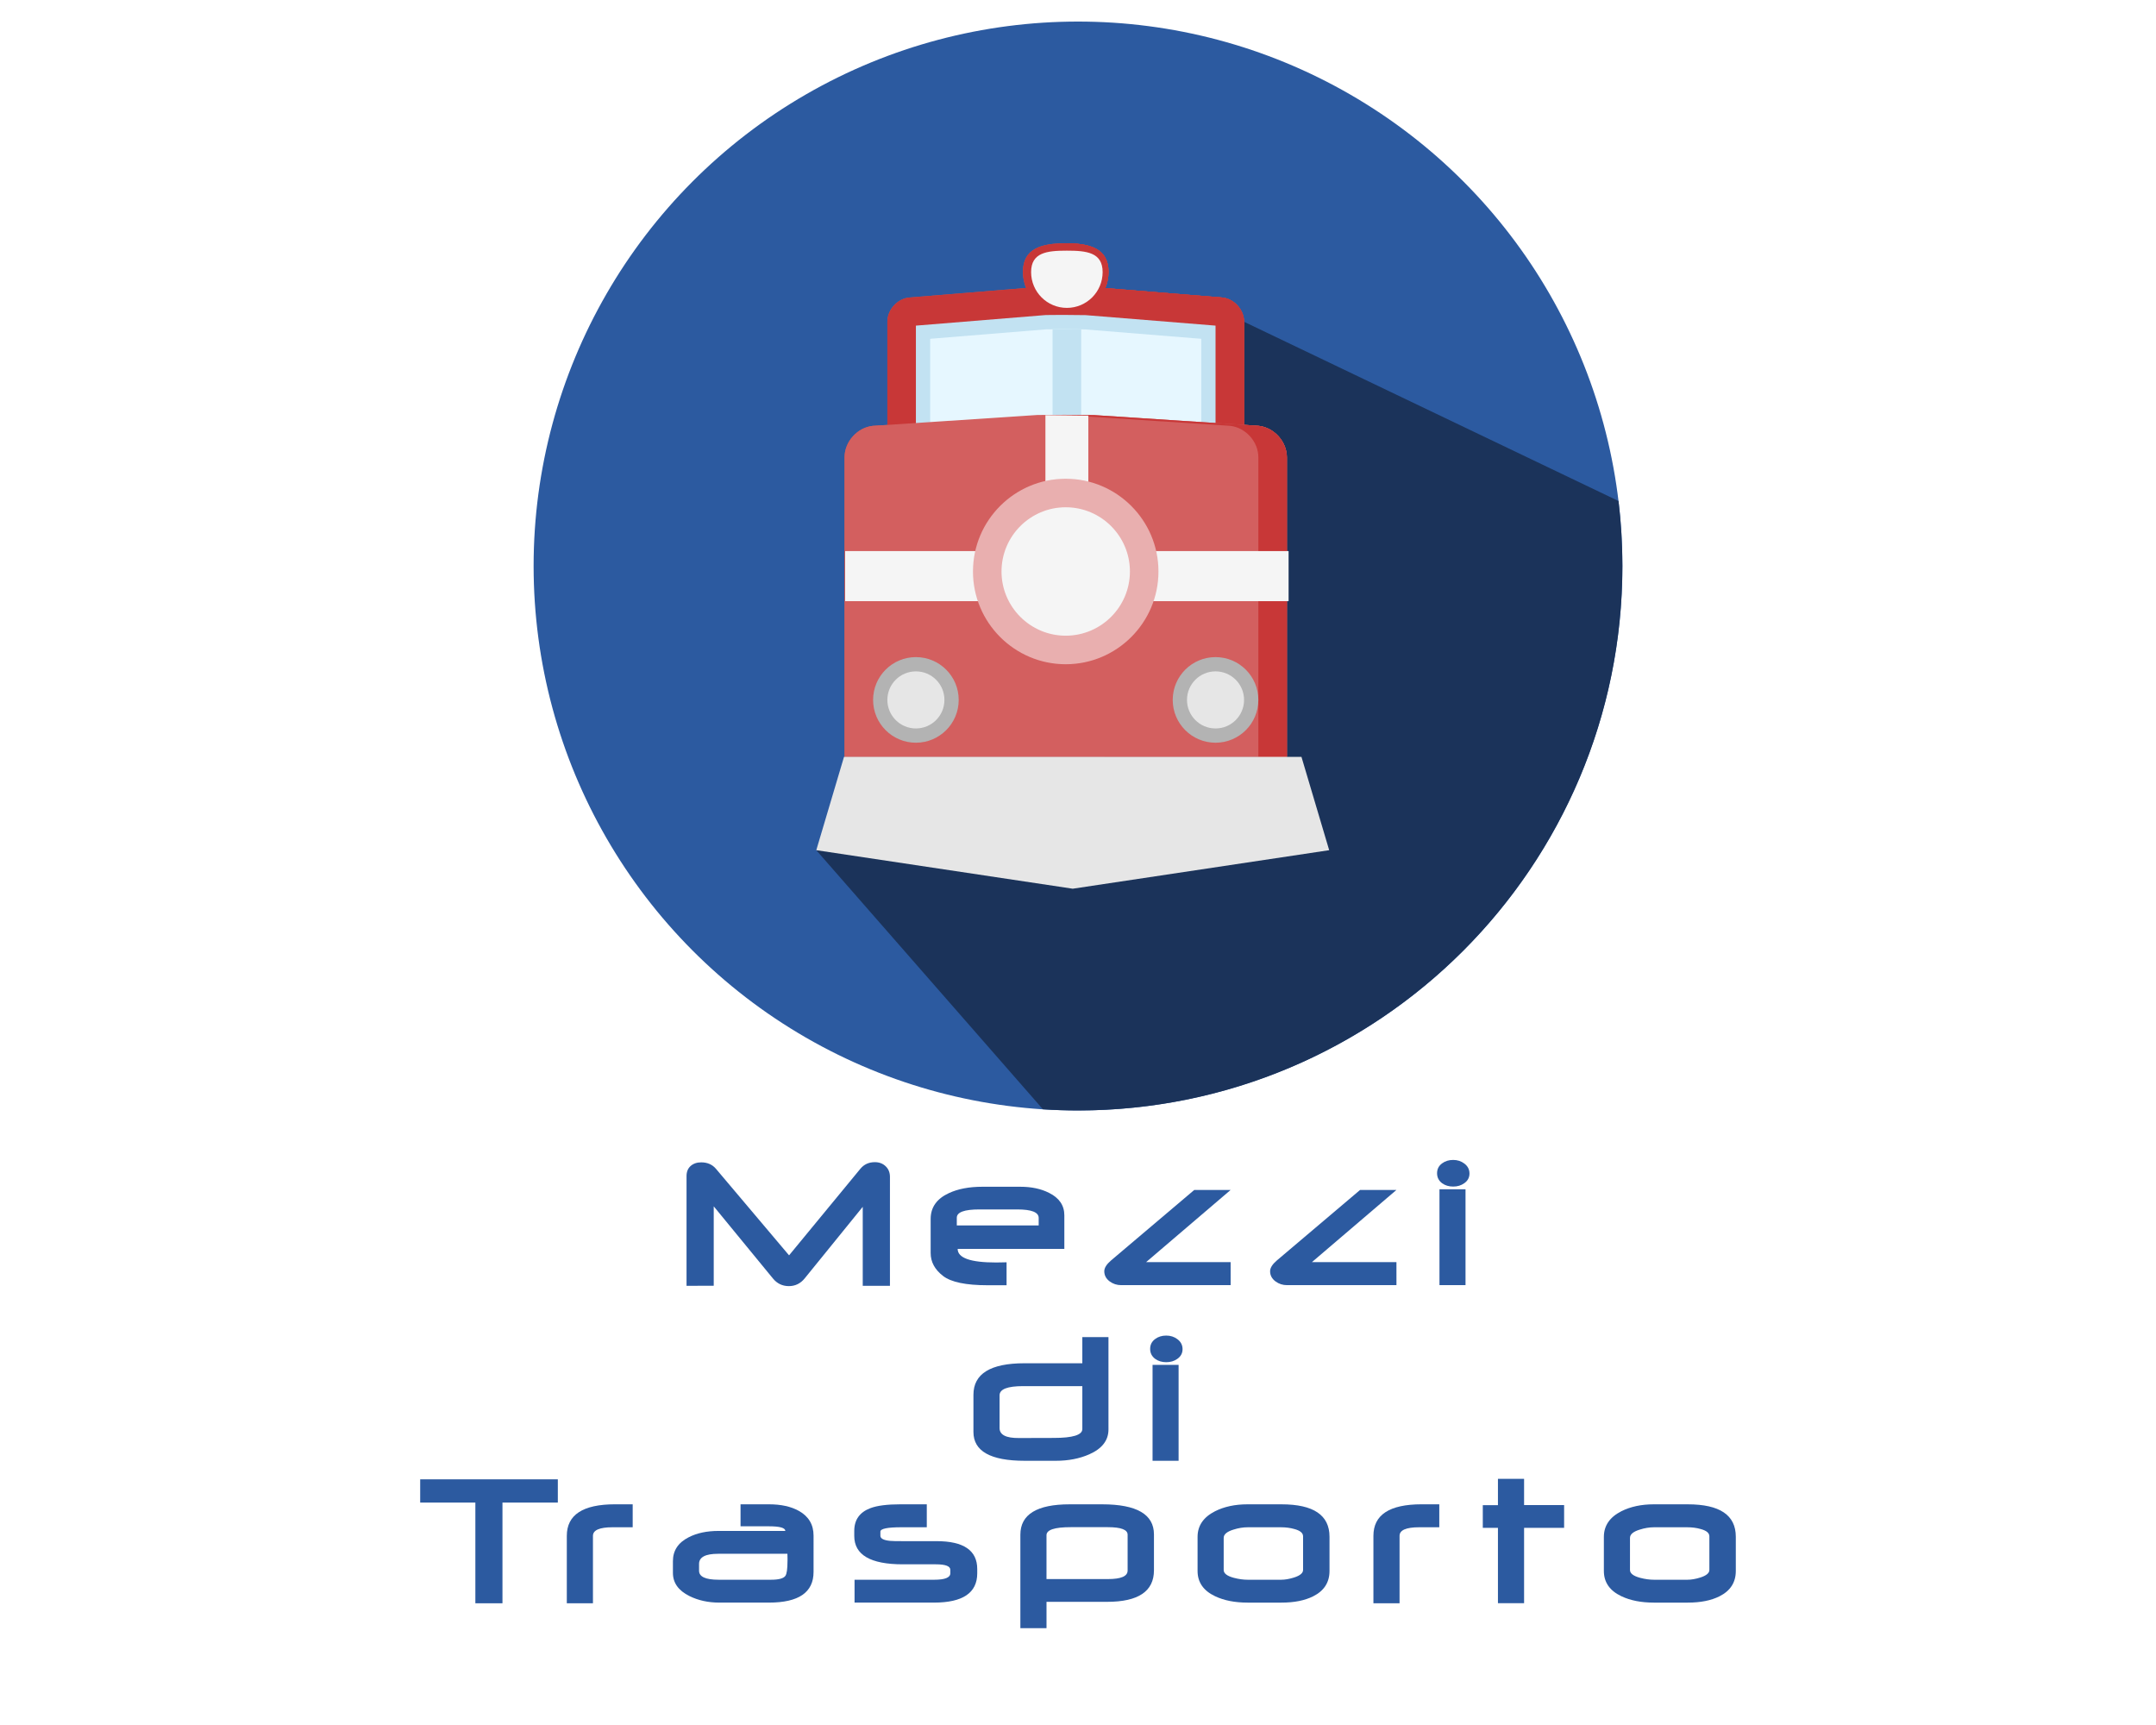 <?xml version="1.0" encoding="UTF-8" standalone="no"?>
<!-- Generator: Adobe Illustrator 19.0.0, SVG Export Plug-In . SVG Version: 6.00 Build 0)  -->

<svg
   version="1.1"
   id="Layer_1"
   x="0px"
   y="0px"
   viewBox="0 0 200 160"
   xml:space="preserve"
   sodipodi:docname="transports_logo.svg"
   inkscape:version="1.2.2 (b0a8486541, 2022-12-01)"
   width="200"
   height="160"
   xmlns:inkscape="http://www.inkscape.org/namespaces/inkscape"
   xmlns:sodipodi="http://sodipodi.sourceforge.net/DTD/sodipodi-0.dtd"
   xmlns="http://www.w3.org/2000/svg"
   xmlns:svg="http://www.w3.org/2000/svg"><defs
   id="defs53">










	
	






		
		
		
	














</defs><sodipodi:namedview
   id="namedview51"
   pagecolor="#ffffff"
   bordercolor="#000000"
   borderopacity="0.25"
   inkscape:showpageshadow="false"
   inkscape:pageopacity="0.0"
   inkscape:pagecheckerboard="0"
   inkscape:deskcolor="#d1d1d1"
   showgrid="false"
   inkscape:zoom="2.0058594"
   inkscape:cx="12.962025"
   inkscape:cy="135.60272"
   inkscape:window-width="2534"
   inkscape:window-height="1408"
   inkscape:window-x="26"
   inkscape:window-y="0"
   inkscape:window-maximized="1"
   inkscape:current-layer="Layer_1" />







<g
   id="g20">
</g>
<g
   id="g22">
</g>
<g
   id="g24">
</g>
<g
   id="g26">
</g>
<g
   id="g28">
</g>
<g
   id="g30">
</g>
<g
   id="g32">
</g>
<g
   id="g34">
</g>
<g
   id="g36">
</g>
<g
   id="g38">
</g>
<g
   id="g40">
</g>
<g
   id="g42">
</g>
<g
   id="g44">
</g>
<g
   id="g46">
</g>
<g
   id="g48">
</g>
<g
   id="g1038"
   transform="matrix(0.115,0,0,0.115,-87.045,72.831)">
</g><g
   id="g1040"
   transform="matrix(0.115,0,0,0.115,-87.045,72.831)">
</g><g
   id="g1042"
   transform="matrix(0.115,0,0,0.115,-87.045,72.831)">
</g><g
   id="g1044"
   transform="matrix(0.115,0,0,0.115,-87.045,72.831)">
</g><g
   id="g1046"
   transform="matrix(0.115,0,0,0.115,-87.045,72.831)">
</g><g
   id="g1048"
   transform="matrix(0.115,0,0,0.115,-87.045,72.831)">
</g><g
   id="g1050"
   transform="matrix(0.115,0,0,0.115,-87.045,72.831)">
</g><g
   id="g1052"
   transform="matrix(0.115,0,0,0.115,-87.045,72.831)">
</g><g
   id="g1054"
   transform="matrix(0.115,0,0,0.115,-87.045,72.831)">
</g><g
   id="g1056"
   transform="matrix(0.115,0,0,0.115,-87.045,72.831)">
</g><g
   id="g1058"
   transform="matrix(0.115,0,0,0.115,-87.045,72.831)">
</g><g
   id="g1060"
   transform="matrix(0.115,0,0,0.115,-87.045,72.831)">
</g><g
   id="g1062"
   transform="matrix(0.115,0,0,0.115,-87.045,72.831)">
</g><g
   id="g1064"
   transform="matrix(0.115,0,0,0.115,-87.045,72.831)">
</g><g
   id="g1066"
   transform="matrix(0.115,0,0,0.115,-87.045,72.831)">
</g><g
   id="g3215"
   transform="translate(4.637,-23.756)"><circle
     style="fill:#2c5aa0;fill-opacity:1;stroke-width:0.197"
     cx="95.363"
     cy="76.256"
     r="50.5"
     id="circle2-1" /><path
     style="fill:#1b335a;fill-opacity:1;stroke-width:0.197"
     d="M 145.504,70.228 110.754,53.597 c -0.151,23.554 1.323,43.475 -39.666,49.022 l 21.022,24.029 c 1.076,0.069 2.16,0.107 3.253,0.107 27.89,0 50.5,-22.61 50.5,-50.5 0,-2.04 -0.124,-4.051 -0.359,-6.027 z"
     id="path4-9"
     sodipodi:nodetypes="ccccssc" /></g><path
   d="m 82.555,119.265 h -2.523 v -7.328 l -5.386,6.639 q -0.582,0.716 -1.467,0.716 -0.904,0 -1.485,-0.716 l -5.485,-6.684 v 7.364 l -2.523,0.009 V 109.083 q 0,-0.591 0.376,-0.931 0.385,-0.34 0.984,-0.34 0.868,0 1.378,0.608 l 6.773,8.017 6.612,-8.026 q 0.51,-0.617 1.342,-0.617 0.617,0 1.011,0.385 0.394,0.376 0.394,0.984 z"
   id="path3486"
   style="font-size:18.324px;font-family:Neuropolitical;-inkscape-font-specification:Neuropolitical;letter-spacing:2.945px;fill:#2c5aa0;stroke-width:1.963;stroke-linecap:round;stroke-linejoin:round" /><path
   d="m 98.733,115.838 h -9.896 q 0,1.262 3.552,1.262 0.233,0 0.564,-0.009 0.331,-0.009 0.421,-0.009 v 2.129 h -1.763 q -3.015,0 -4.125,-0.859 -1.154,-0.886 -1.154,-2.129 v -3.158 q 0,-1.619 1.691,-2.398 1.271,-0.591 3.105,-0.591 h 3.525 q 1.539,0 2.657,0.564 1.423,0.707 1.423,2.085 z m -2.38,-2.174 v -0.698 q 0,-0.787 -1.986,-0.787 h -3.525 q -2.085,0 -2.085,0.769 v 0.716 z"
   id="path3483"
   style="font-size:18.324px;font-family:Neuropolitical;-inkscape-font-specification:Neuropolitical;letter-spacing:2.945px;fill:#2c5aa0;stroke-width:1.963;stroke-linecap:round;stroke-linejoin:round" /><path
   d="M 114.159,119.202 H 104.004 q -0.591,0 -1.056,-0.34 -0.51,-0.376 -0.51,-0.948 0,-0.465 0.626,-1.002 l 7.721,-6.54 h 3.373 l -7.838,6.693 h 7.838 z"
   id="path3480"
   style="font-size:18.324px;font-family:Neuropolitical;-inkscape-font-specification:Neuropolitical;letter-spacing:2.945px;fill:#2c5aa0;stroke-width:1.963;stroke-linecap:round;stroke-linejoin:round" /><path
   d="m 129.541,119.202 h -10.155 q -0.591,0 -1.056,-0.34 -0.51,-0.376 -0.51,-0.948 0,-0.465 0.626,-1.002 l 7.721,-6.54 h 3.373 l -7.838,6.693 h 7.838 z"
   id="path3477"
   style="font-size:18.324px;font-family:Neuropolitical;-inkscape-font-specification:Neuropolitical;letter-spacing:2.945px;fill:#2c5aa0;stroke-width:1.963;stroke-linecap:round;stroke-linejoin:round" /><path
   d="m 136.315,108.85 q 0,0.564 -0.492,0.904 -0.429,0.304 -1.02,0.304 -0.599,0 -1.02,-0.304 -0.474,-0.349 -0.474,-0.931 0,-0.582 0.474,-0.922 0.421,-0.313 1.02,-0.313 0.591,0 1.029,0.331 0.483,0.358 0.483,0.931 z m -0.367,10.352 h -2.416 v -8.894 h 2.416 z"
   id="path3474"
   style="font-size:18.324px;font-family:Neuropolitical;-inkscape-font-specification:Neuropolitical;letter-spacing:2.945px;fill:#2c5aa0;stroke-width:1.963;stroke-linecap:round;stroke-linejoin:round" /><path
   d="m 102.827,132.586 q 0,1.521 -1.781,2.308 -1.36,0.599 -3.105,0.599 h -2.881 q -4.76,0 -4.76,-2.675 v -3.445 q 0,-2.926 4.733,-2.926 h 5.368 v -2.425 h 2.425 z m -2.425,-0.036 v -3.982 h -5.485 q -2.192,0 -2.192,0.85 v 3.042 q 0,0.939 1.798,0.922 l 3.23,-0.009 q 2.648,0 2.648,-0.823 z"
   id="path3471"
   style="font-size:18.324px;font-family:Neuropolitical;-inkscape-font-specification:Neuropolitical;letter-spacing:2.945px;fill:#2c5aa0;stroke-width:1.963;stroke-linecap:round;stroke-linejoin:round" /><path
   d="m 109.699,125.141 q 0,0.564 -0.492,0.904 -0.429,0.304 -1.02,0.304 -0.599,0 -1.02,-0.304 -0.474,-0.349 -0.474,-0.931 0,-0.582 0.474,-0.922 0.421,-0.313 1.02,-0.313 0.591,0 1.029,0.331 0.483,0.358 0.483,0.931 z m -0.367,10.352 h -2.416 v -8.894 h 2.416 z"
   id="path3468"
   style="font-size:18.324px;font-family:Neuropolitical;-inkscape-font-specification:Neuropolitical;letter-spacing:2.945px;fill:#2c5aa0;stroke-width:1.963;stroke-linecap:round;stroke-linejoin:round" /><path
   d="m 51.747,139.369 h -5.136 v 9.341 H 44.097 v -9.341 h -5.118 v -2.156 h 12.768 z"
   id="path3465"
   style="font-size:18.324px;font-family:Neuropolitical;-inkscape-font-specification:Neuropolitical;letter-spacing:2.945px;fill:#2c5aa0;stroke-width:1.963;stroke-linecap:round;stroke-linejoin:round" /><path
   d="m 58.691,141.659 h -1.861 q -1.825,0 -1.825,0.796 v 6.254 h -2.425 v -6.254 q 0,-2.926 4.474,-2.926 h 1.637 z"
   id="path3462"
   style="font-size:18.324px;font-family:Neuropolitical;-inkscape-font-specification:Neuropolitical;letter-spacing:2.945px;fill:#2c5aa0;stroke-width:1.963;stroke-linecap:round;stroke-linejoin:round" /><path
   d="m 75.469,145.802 q 0,2.845 -4.134,2.845 h -4.617 q -1.539,0 -2.765,-0.608 -1.53,-0.761 -1.53,-2.147 v -1.092 q 0,-1.467 1.458,-2.21 1.145,-0.591 2.774,-0.591 h 6.192 q 0,-0.429 -1.512,-0.429 h -2.639 v -2.04 h 2.639 q 1.673,0 2.765,0.608 1.369,0.761 1.369,2.299 z m -2.416,-1.02 v -0.259 l -0.009,-0.403 H 66.611 q -1.763,0 -1.763,0.939 v 0.635 q 0,0.832 1.816,0.832 h 4.867 q 1.065,0 1.324,-0.358 0.197,-0.277 0.197,-1.387 z"
   id="path3459"
   style="font-size:18.324px;font-family:Neuropolitical;-inkscape-font-specification:Neuropolitical;letter-spacing:2.945px;fill:#2c5aa0;stroke-width:1.963;stroke-linecap:round;stroke-linejoin:round" /><path
   d="m 90.653,145.927 q 0,2.72 -4.008,2.72 h -7.373 v -2.12 h 7.381 q 1.503,0 1.503,-0.599 v -0.322 q 0,-0.51 -1.342,-0.51 h -3.069 q -4.5,0 -4.5,-2.631 v -0.465 q 0,-1.548 1.494,-2.112 0.939,-0.358 2.8,-0.358 h 2.434 v 2.129 h -2.353 q -1.951,0 -1.951,0.403 v 0.385 q 0,0.385 0.895,0.474 0.242,0.027 1.19,0.027 h 3.132 q 3.767,0 3.767,2.586 z"
   id="path3456"
   style="font-size:18.324px;font-family:Neuropolitical;-inkscape-font-specification:Neuropolitical;letter-spacing:2.945px;fill:#2c5aa0;stroke-width:1.963;stroke-linecap:round;stroke-linejoin:round" /><path
   d="m 107.046,145.65 q 0,2.926 -4.348,2.926 h -5.619 v 2.443 H 94.654 v -8.67 q 0,-2.818 4.581,-2.818 h 3.006 q 4.805,0 4.805,2.792 z m -2.443,0.027 v -3.328 q 0,-0.698 -1.834,-0.698 h -3.454 q -2.237,0 -2.237,0.743 v 4.071 h 5.699 q 1.825,0 1.825,-0.787 z"
   id="path3453"
   style="font-size:18.324px;font-family:Neuropolitical;-inkscape-font-specification:Neuropolitical;letter-spacing:2.945px;fill:#2c5aa0;stroke-width:1.963;stroke-linecap:round;stroke-linejoin:round" /><path
   d="m 123.331,145.713 q 0,1.593 -1.521,2.353 -1.163,0.582 -2.935,0.582 h -3.14 q -1.772,0 -3.015,-0.591 -1.628,-0.769 -1.628,-2.344 v -3.158 q 0,-1.557 1.619,-2.38 1.279,-0.644 3.015,-0.644 h 3.149 q 4.456,0 4.456,3.006 z m -2.452,-0.089 v -3.123 q 0,-0.465 -0.814,-0.68 -0.564,-0.161 -1.244,-0.161 h -3.069 q -0.653,0 -1.324,0.215 -0.913,0.277 -0.913,0.769 v 2.979 q 0,0.474 0.939,0.725 0.671,0.179 1.306,0.179 h 3.069 q 0.555,0 1.208,-0.206 0.841,-0.268 0.841,-0.698 z"
   id="path3450"
   style="font-size:18.324px;font-family:Neuropolitical;-inkscape-font-specification:Neuropolitical;letter-spacing:2.945px;fill:#2c5aa0;stroke-width:1.963;stroke-linecap:round;stroke-linejoin:round" /><path
   d="m 133.515,141.659 h -1.861 q -1.825,0 -1.825,0.796 v 6.254 h -2.425 v -6.254 q 0,-2.926 4.474,-2.926 h 1.637 z"
   id="path3447"
   style="font-size:18.324px;font-family:Neuropolitical;-inkscape-font-specification:Neuropolitical;letter-spacing:2.945px;fill:#2c5aa0;stroke-width:1.963;stroke-linecap:round;stroke-linejoin:round" /><path
   d="m 145.094,141.713 h -3.713 v 6.988 h -2.425 v -6.988 h -1.405 v -2.103 h 1.405 v -2.443 h 2.425 v 2.434 h 3.713 z"
   id="path3444"
   style="font-size:18.324px;font-family:Neuropolitical;-inkscape-font-specification:Neuropolitical;letter-spacing:2.945px;fill:#2c5aa0;stroke-width:1.963;stroke-linecap:round;stroke-linejoin:round" /><path
   d="m 161.021,145.713 q 0,1.593 -1.521,2.353 -1.163,0.582 -2.935,0.582 h -3.14 q -1.772,0 -3.015,-0.591 -1.628,-0.769 -1.628,-2.344 v -3.158 q 0,-1.557 1.619,-2.38 1.279,-0.644 3.015,-0.644 h 3.149 q 4.456,0 4.456,3.006 z m -2.452,-0.089 v -3.123 q 0,-0.465 -0.814,-0.68 -0.564,-0.161 -1.244,-0.161 h -3.069 q -0.653,0 -1.324,0.215 -0.913,0.277 -0.913,0.769 v 2.979 q 0,0.474 0.939,0.725 0.671,0.179 1.306,0.179 h 3.069 q 0.555,0 1.208,-0.206 0.841,-0.268 0.841,-0.698 z"
   id="path3441"
   style="font-size:18.324px;font-family:Neuropolitical;-inkscape-font-specification:Neuropolitical;letter-spacing:2.945px;fill:#2c5aa0;stroke-width:1.963;stroke-linecap:round;stroke-linejoin:round" /><g
   id="g561"
   transform="matrix(0.855,0,0,0.855,14.444,10.027)"><path
     style="fill:#cc584c;stroke-width:0.194"
     d="M 118.084,35.562 V 23.178 c 0,-1.277 -1.036,-2.457 -2.303,-2.622 l -14.727,-1.19 c -1.276,-0.033 -3.366,-0.038 -4.643,-0.012 l -14.726,1.202 c -1.266,0.164 -2.303,1.344 -2.303,2.621 v 12.385 z"
     id="path4103" /><path
     style="fill:#bf5347;stroke-width:0.194"
     d="m 115.781,20.556 -14.727,-1.19 c -1.027,-0.026 -2.574,-0.034 -3.807,-0.022 0.544,0.005 1.06,0.012 1.485,0.022 l 14.727,1.19 c 1.266,0.165 2.303,1.344 2.303,2.622 v 12.385 h 2.322 V 23.178 c 0,-1.277 -1.036,-2.457 -2.303,-2.622 z"
     id="path4105" /><path
     style="fill:#c2e2f2;stroke-width:0.194"
     d="M 82.478,34.788 V 23.598 l 14.09,-1.149 c 0.516,-0.01 1.155,-0.015 1.811,-0.015 0.89,0 1.814,0.009 2.513,0.025 l 14.096,1.139 v 11.189 z"
     id="path4107" /><path
     style="fill:#cceeff;stroke-width:0.194"
     d="M 84.026,35.562 V 25.026 l 12.619,-1.029 c 0.499,-0.009 1.108,-0.013 1.734,-0.013 0.858,0 1.749,0.008 2.433,0.023 l 12.628,1.021 v 10.535 z"
     id="path4109" /><rect
     id="SVGCleanerId_0"
     x="97.185"
     y="23.952"
     style="fill:#c2e2f2;stroke-width:0.194"
     width="3.096"
     height="10.062" /><path
     style="fill:#cc584c;stroke-width:0.194"
     d="M 122.728,70.394 V 37.885 c 0,-1.703 -1.386,-3.242 -3.08,-3.417 l -17.82,-1.163 c -1.702,-0.035 -4.489,-0.041 -6.192,-0.012 l -17.82,1.176 c -1.694,0.176 -3.079,1.714 -3.079,3.417 v 32.509 z"
     id="path4112" /><path
     style="fill:#bf5347;stroke-width:0.194"
     d="m 119.648,34.467 -17.82,-1.163 c -1.368,-0.028 -3.426,-0.036 -5.068,-0.024 0.722,0.005 1.409,0.014 1.972,0.024 l 17.82,1.163 c 1.694,0.176 3.08,1.714 3.08,3.417 v 32.509 h 3.096 V 37.885 c 0,-1.703 -1.386,-3.241 -3.08,-3.417 z"
     id="path4114" /><path
     style="fill:#994239;stroke-width:0.194"
     d="M 101.055,47.947 V 33.29 C 99.366,33.268 96.411,33.24 96.411,33.24 V 47.947 H 74.738 v 5.418 h 20.899 5.418 21.673 v -5.418 z"
     id="path4116" /><circle
     style="fill:#f5f5f5;stroke-width:0.194"
     cx="98.733"
     cy="50.269"
     r="8.514"
     id="circle4118" /><circle
     style="fill:none;stroke:#242424;stroke-width:0.774;stroke-miterlimit:10"
     cx="98.733"
     cy="50.269"
     r="8.514"
     id="circle4138" /><circle
     style="fill:#b3b3b3;stroke-width:0.194"
     cx="82.478"
     cy="64.202"
     r="4.644"
     id="circle4140" /><circle
     style="fill:#e6e6e6;stroke-width:0.194"
     cx="82.478"
     cy="64.202"
     r="3.096"
     id="circle4142" /><circle
     style="fill:#b3b3b3;stroke-width:0.194"
     cx="114.987"
     cy="64.202"
     r="4.644"
     id="circle4144" /><circle
     style="fill:#e6e6e6;stroke-width:0.194"
     cx="114.987"
     cy="64.202"
     r="3.096"
     id="circle4146" /><path
     style="fill:#cc584c;stroke-width:0.194"
     d="m 103.377,17.76 c 0,2.564 -2.081,4.644 -4.644,4.644 -2.564,0 -4.644,-2.081 -4.644,-4.644 0,-2.564 2.08,-3.096 4.644,-3.096 2.564,0 4.644,0.533 4.644,3.096 z"
     id="path4148" /><path
     style="fill:#bf5347;stroke-width:0.194"
     d="m 98.733,14.663 c -0.131,0 -0.259,0.002 -0.387,0.005 2.383,0.055 4.257,0.656 4.257,3.091 0,2.434 -1.874,4.428 -4.257,4.625 0.128,0.011 0.256,0.019 0.387,0.019 2.564,0 4.644,-2.081 4.644,-4.644 0,-2.564 -2.08,-3.096 -4.644,-3.096 z"
     id="path4150" /><path
     id="SVGCleanerId_1"
     style="fill:#f5f5f5;stroke-width:0.194"
     d="m 102.603,17.76 c 0,2.138 -1.732,3.87 -3.87,3.87 -2.137,0 -3.87,-1.732 -3.87,-3.87 0,-2.138 1.733,-2.322 3.87,-2.322 2.138,0 3.87,0.184 3.87,2.322 z" /><path
     style="fill:#c83737;stroke-width:0.194"
     d="M 118.084,35.562 V 23.178 c 0,-1.277 -1.036,-2.457 -2.303,-2.622 l -14.727,-1.19 c -1.276,-0.033 -3.366,-0.038 -4.643,-0.012 l -14.726,1.202 c -1.266,0.164 -2.303,1.344 -2.303,2.621 v 12.385 z"
     id="path4153" /><path
     style="fill:#c83737;stroke-width:0.194"
     d="m 115.781,20.556 -14.727,-1.19 c -1.027,-0.026 -2.574,-0.034 -3.807,-0.022 0.544,0.005 1.06,0.012 1.485,0.022 l 14.727,1.19 c 1.266,0.165 2.303,1.344 2.303,2.622 v 12.385 h 2.322 V 23.178 c 0,-1.277 -1.036,-2.457 -2.303,-2.622 z"
     id="path4155" /><path
     style="fill:#c2e2f2;stroke-width:0.194"
     d="M 82.478,34.788 V 23.598 l 14.09,-1.149 c 0.516,-0.01 1.155,-0.015 1.811,-0.015 0.89,0 1.814,0.009 2.513,0.025 l 14.096,1.139 v 11.189 z"
     id="path4157" /><path
     style="fill:#e6f7ff;stroke-width:0.194"
     d="M 84.026,35.562 V 25.026 l 12.619,-1.029 c 0.499,-0.009 1.108,-0.013 1.734,-0.013 0.858,0 1.749,0.008 2.433,0.023 l 12.628,1.021 v 10.535 z"
     id="path4159" /><g
     id="g4162"
     transform="matrix(0.194,0,0,0.194,49.194,4.601)">
	<rect
   id="SVGCleanerId_0_1_"
   x="248"
   y="100"
   style="fill:#c2e2f2"
   width="16"
   height="52" />
</g><path
     style="fill:#d35f5f;stroke-width:0.194"
     d="M 122.728,70.394 V 37.885 c 0,-1.703 -1.386,-3.242 -3.08,-3.417 l -17.82,-1.163 c -1.702,-0.035 -4.489,-0.041 -6.192,-0.012 l -17.82,1.176 c -1.694,0.176 -3.079,1.714 -3.079,3.417 v 32.509 z"
     id="path4164" /><path
     style="fill:#c83737;stroke-width:0.194"
     d="m 119.648,34.467 -17.82,-1.163 c -1.368,-0.028 -3.426,-0.036 -5.068,-0.024 0.722,0.005 1.409,0.014 1.972,0.024 l 17.82,1.163 c 1.694,0.176 3.08,1.714 3.08,3.417 v 32.509 h 3.096 V 37.885 c 0,-1.703 -1.386,-3.241 -3.08,-3.417 z"
     id="path4166" /><g
     id="g4172"
     transform="matrix(0.194,0,0,0.194,49.194,4.601)">
	<path
   style="fill:#f5f5f5"
   d="M 268,224 V 148.256 C 259.272,148.144 244,148 244,148 v 76 H 132 v 28 h 108 28 112 v -28 z"
   id="path4168" />
	<circle
   style="fill:#f5f5f5"
   cx="256"
   cy="236"
   r="44"
   id="circle4170" />
</g><polygon
     style="fill:#e6e6e6"
     points="404,407.952 256,436 108,407.952 124,340 388,340 "
     id="polygon4174"
     transform="matrix(0.188,0,0,0.149,51.366,19.719)" /><path
     style="fill:#e9afaf;stroke-width:0.194"
     d="m 98.733,60.332 c -5.548,0 -10.062,-4.514 -10.062,-10.062 0,-5.548 4.514,-10.062 10.062,-10.062 5.548,0 10.062,4.514 10.062,10.062 0,5.548 -4.514,10.062 -10.062,10.062 z m 0,-17.029 c -3.842,0 -6.966,3.125 -6.966,6.966 0,3.842 3.126,6.966 6.966,6.966 3.841,0 6.966,-3.125 6.966,-6.966 0,-3.842 -3.126,-6.966 -6.966,-6.966 z"
     id="path4192" /><circle
     style="fill:#b3b3b3;stroke-width:0.194"
     cx="82.478"
     cy="64.202"
     r="4.644"
     id="circle4194" /><circle
     style="fill:#e6e6e6;stroke-width:0.194"
     cx="82.478"
     cy="64.202"
     r="3.096"
     id="circle4196" /><circle
     style="fill:#b3b3b3;stroke-width:0.194"
     cx="114.987"
     cy="64.202"
     r="4.644"
     id="circle4198" /><circle
     style="fill:#e6e6e6;stroke-width:0.194"
     cx="114.987"
     cy="64.202"
     r="3.096"
     id="circle4200" /><path
     style="fill:#c83737;stroke-width:0.194"
     d="m 103.377,17.76 c 0,2.564 -2.081,4.644 -4.644,4.644 -2.564,0 -4.644,-2.081 -4.644,-4.644 0,-2.564 2.08,-3.096 4.644,-3.096 2.564,0 4.644,0.533 4.644,3.096 z"
     id="path4202" /><path
     style="fill:#c83737;stroke-width:0.194"
     d="m 98.733,14.663 c -0.131,0 -0.259,0.002 -0.387,0.005 2.383,0.055 4.257,0.656 4.257,3.091 0,2.434 -1.874,4.428 -4.257,4.625 0.128,0.011 0.256,0.019 0.387,0.019 2.564,0 4.644,-2.081 4.644,-4.644 0,-2.564 -2.08,-3.096 -4.644,-3.096 z"
     id="path4204" /><g
     id="g4207"
     transform="matrix(0.194,0,0,0.194,49.194,4.601)">
	<path
   id="SVGCleanerId_1_1_"
   style="fill:#f5f5f5"
   d="m 276,68 c 0,11.048 -8.952,20 -20,20 -11.044,0 -20,-8.952 -20,-20 0,-11.048 8.956,-12 20,-12 11.048,0 20,0.952 20,12 z" />
</g></g><g
   id="g4209"
   transform="matrix(0.174,0,0,0.174,-229.576,69.109)">
</g><g
   id="g4211"
   transform="matrix(0.174,0,0,0.174,-229.576,69.109)">
</g><g
   id="g4213"
   transform="matrix(0.174,0,0,0.174,-229.576,69.109)">
</g><g
   id="g4215"
   transform="matrix(0.174,0,0,0.174,-229.576,69.109)">
</g><g
   id="g4217"
   transform="matrix(0.174,0,0,0.174,-229.576,69.109)">
</g><g
   id="g4219"
   transform="matrix(0.174,0,0,0.174,-229.576,69.109)">
</g><g
   id="g4221"
   transform="matrix(0.174,0,0,0.174,-229.576,69.109)">
</g><g
   id="g4223"
   transform="matrix(0.174,0,0,0.174,-229.576,69.109)">
</g><g
   id="g4225"
   transform="matrix(0.174,0,0,0.174,-229.576,69.109)">
</g><g
   id="g4227"
   transform="matrix(0.174,0,0,0.174,-229.576,69.109)">
</g><g
   id="g4229"
   transform="matrix(0.174,0,0,0.174,-229.576,69.109)">
</g><g
   id="g4231"
   transform="matrix(0.174,0,0,0.174,-229.576,69.109)">
</g><g
   id="g4233"
   transform="matrix(0.174,0,0,0.174,-229.576,69.109)">
</g><g
   id="g4235"
   transform="matrix(0.174,0,0,0.174,-229.576,69.109)">
</g><g
   id="g4237"
   transform="matrix(0.174,0,0,0.174,-229.576,69.109)">
</g></svg>
